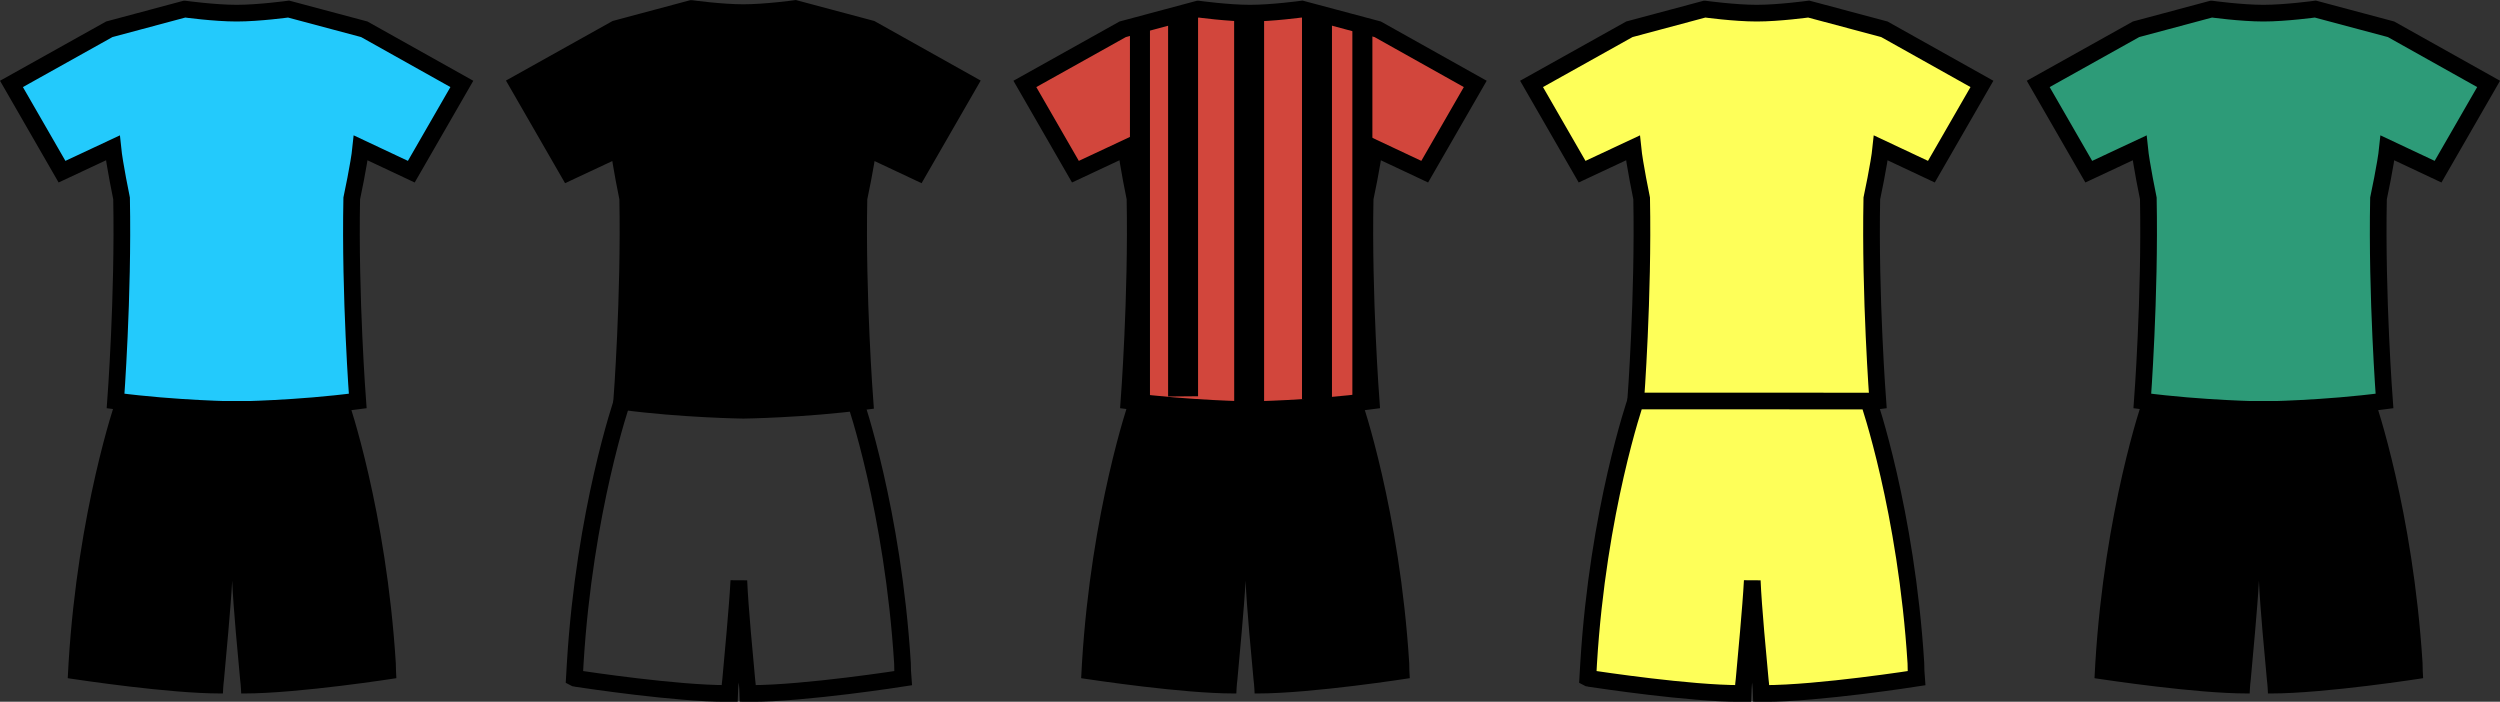 <?xml version="1.0" encoding="UTF-8" standalone="no"?>
<!-- Created with Inkscape (http://www.inkscape.org/) -->

<svg
   width="39.71mm"
   height="11.146mm"
   viewBox="0 0 39.71 11.146"
   version="1.1"
   id="svg5765"
   inkscape:version="1.1.2 (0a00cf5339, 2022-02-04)"
   sodipodi:docname="030.svg"
   xmlns:inkscape="http://www.inkscape.org/namespaces/inkscape"
   xmlns:sodipodi="http://sodipodi.sourceforge.net/DTD/sodipodi-0.dtd"
   xmlns="http://www.w3.org/2000/svg"
   xmlns:svg="http://www.w3.org/2000/svg">
  <rect x="0" y="0" width="39.71" height="11.146" fill="#333333" stroke="none"/>
  <sodipodi:namedview
     id="namedview5767"
     pagecolor="#ffffff"
     bordercolor="#666666"
     borderopacity="1.0"
     inkscape:pageshadow="2"
     inkscape:pageopacity="0.0"
     inkscape:pagecheckerboard="0"
     inkscape:document-units="mm"
     showgrid="false"
     inkscape:zoom="0.69664703"
     inkscape:cx="75.360976"
     inkscape:cy="20.813984"
     inkscape:window-width="1920"
     inkscape:window-height="1016"
     inkscape:window-x="0"
     inkscape:window-y="0"
     inkscape:window-maximized="1"
     inkscape:current-layer="layer1" />
  <defs
     id="defs5762" />
  <g
     inkscape:label="Layer 1"
     inkscape:groupmode="layer"
     id="layer1"
     transform="translate(-85.158,-142.737)">
    <path
       fill="#faff58"
       d="m 88.092,142.881 -1.198,0.321 -1.554,0.868 0.803,1.394 0.807,-0.378 c 0.026,0.256 0.139,0.803 0.139,0.803 0.03,1.558 -0.095,3.217 -0.095,3.217 0.955,0.126 1.923,0.139 1.923,0.139 0,0 0.972,-0.013 1.923,-0.139 0,0 -0.126,-1.658 -0.095,-3.217 0,0 0.117,-0.547 0.143,-0.803 l 0.803,0.378 0.803,-1.394 -1.55,-0.868 -1.202,-0.321 c 0,0 -0.473,0.065 -0.825,0.065 -0.352,0 -0.825,-0.065 -0.825,-0.065 z"
       fill-rule="evenodd"
       id="path2015"
       style="fill:#23cafc;fill-opacity:1;stroke:#000000;stroke-width:0.265;stroke-opacity:1" />
    <path
       fill="#000000"
       d="m 86.994,149.106 c 0,0 -0.599,1.732 -0.747,4.163 -0.004,0.056 -0.009,0.182 -0.013,0.239 0,0 0.009,0.005 0.022,0.005 0.178,0.026 1.584,0.239 2.4,0.239 h 0.043 c 0,0 0.004,-0.126 0.017,-0.221 0.03,-0.339 0.108,-1.146 0.13,-1.571 0.017,0.425 0.095,1.233 0.126,1.571 0.013,0.095 0.017,0.221 0.017,0.221 0.015,2.7e-4 0.029,2.7e-4 0.044,2.7e-4 0.873,0 2.421,-0.243 2.421,-0.243 -0.004,-0.056 -0.009,-0.182 -0.009,-0.239 -0.152,-2.431 -0.751,-4.163 -0.751,-4.163 z"
       fill-rule="evenodd"
       id="path2019"
       style="stroke-width:0.265" />
    <path
       stroke="#000000"
       stroke-width="0.282"
       stroke-miterlimit="16.248"
       stroke-linecap="butt"
       d="m 96.14,142.881 -1.198,0.321 -1.554,0.868 0.803,1.394 0.807,-0.378 c 0.026,0.256 0.139,0.803 0.139,0.803 0.03,1.558 -0.095,3.217 -0.095,3.217 0.955,0.126 1.923,0.139 1.923,0.139 0,0 0.972,-0.013 1.923,-0.139 0,0 -0.126,-1.658 -0.095,-3.217 0,0 0.117,-0.547 0.143,-0.803 l 0.803,0.378 0.803,-1.394 -1.55,-0.868 -1.202,-0.321 c 0,0 -0.473,0.065 -0.825,0.065 -0.352,0 -0.825,-0.065 -0.825,-0.065 z"
       fill-rule="evenodd"
       id="path2025" />
    <path
       fill="#000000"
       d="m 95.042,149.106 c 0,0 -0.599,1.732 -0.747,4.163 -0.004,0.056 -0.009,0.182 -0.013,0.239 0,0 0.009,0.005 0.022,0.005 0.178,0.026 1.584,0.239 2.4,0.239 h 0.043 c 0,0 0.004,-0.126 0.017,-0.221 0.03,-0.339 0.108,-1.146 0.13,-1.571 0.017,0.425 0.095,1.233 0.126,1.571 0.013,0.095 0.017,0.221 0.017,0.221 0.015,2.7e-4 0.029,2.7e-4 0.044,2.7e-4 0.873,0 2.421,-0.243 2.421,-0.243 -0.005,-0.056 -0.009,-0.182 -0.009,-0.239 -0.152,-2.431 -0.751,-4.163 -0.751,-4.163 z"
       fill-rule="evenodd"
       id="path2027"
       style="fill:#000000;fill-opacity:0;stroke:#000000;stroke-width:0.265;stroke-opacity:1" />
    <path
       fill="#faff58"
       d="m 112.237,142.881 -1.198,0.321 -1.554,0.868 0.803,1.394 0.807,-0.378 c 0.026,0.256 0.139,0.803 0.139,0.803 0.03,1.558 -0.095,3.217 -0.095,3.217 0.955,0.126 1.923,0.139 1.923,0.139 0,0 0.972,-0.013 1.923,-0.139 0,0 -0.126,-1.658 -0.095,-3.217 0,0 0.117,-0.547 0.143,-0.803 l 0.803,0.378 0.803,-1.394 -1.55,-0.868 -1.202,-0.321 c 0,0 -0.473,0.065 -0.825,0.065 -0.352,0 -0.825,-0.065 -0.825,-0.065 z"
       fill-rule="evenodd"
       id="path2039"
       style="fill:#feff59;fill-opacity:1;stroke:#000000;stroke-width:0.265;stroke-opacity:1" />
    <path
       fill="#000000"
       d="m 111.139,149.106 c 0,0 -0.599,1.732 -0.747,4.163 -0.004,0.056 -0.009,0.182 -0.013,0.239 0,0 0.009,0.005 0.022,0.005 0.178,0.026 1.584,0.239 2.4,0.239 h 0.043 c 0,0 0.004,-0.126 0.017,-0.221 0.03,-0.339 0.108,-1.146 0.13,-1.571 0.017,0.425 0.095,1.233 0.126,1.571 0.013,0.095 0.017,0.221 0.017,0.221 0.015,2.7e-4 0.029,2.7e-4 0.044,2.7e-4 0.873,0 2.421,-0.243 2.421,-0.243 -0.005,-0.056 -0.009,-0.182 -0.009,-0.239 -0.152,-2.431 -0.751,-4.163 -0.751,-4.163 z"
       fill-rule="evenodd"
       id="path2043"
       style="fill:#feff59;fill-opacity:1;stroke:#000000;stroke-width:0.265;stroke-opacity:1" />
    <path
       fill="#faff58"
       d="m 120.285,142.881 -1.198,0.321 -1.554,0.868 0.803,1.394 0.807,-0.378 c 0.026,0.256 0.139,0.803 0.139,0.803 0.03,1.558 -0.095,3.217 -0.095,3.217 0.955,0.126 1.923,0.139 1.923,0.139 0,0 0.972,-0.013 1.923,-0.139 0,0 -0.126,-1.658 -0.095,-3.217 0,0 0.117,-0.547 0.143,-0.803 l 0.803,0.378 0.803,-1.394 -1.55,-0.868 -1.202,-0.321 c 0,0 -0.473,0.065 -0.825,0.065 -0.352,0 -0.825,-0.065 -0.825,-0.065 z"
       fill-rule="evenodd"
       id="path2047"
       style="fill:#2d9b78;fill-opacity:1;stroke:#000000;stroke-width:0.265;stroke-opacity:1" />
    <path
       fill="#000000"
       d="m 119.187,149.106 c 0,0 -0.599,1.732 -0.747,4.163 -0.004,0.056 -0.009,0.182 -0.013,0.239 0,0 0.009,0.005 0.022,0.005 0.178,0.026 1.584,0.239 2.4,0.239 h 0.043 c 0,0 0.004,-0.126 0.017,-0.221 0.03,-0.339 0.108,-1.146 0.13,-1.571 0.017,0.425 0.095,1.233 0.126,1.571 0.013,0.095 0.017,0.221 0.017,0.221 0.015,2.7e-4 0.029,2.7e-4 0.044,2.7e-4 0.873,0 2.421,-0.243 2.421,-0.243 -0.005,-0.056 -0.009,-0.182 -0.009,-0.239 -0.152,-2.431 -0.751,-4.163 -0.751,-4.163 z"
       fill-rule="evenodd"
       id="path2051"
       style="stroke:none;stroke-width:0.265;stroke-opacity:1" />
    <path
       fill="#faff58"
       d="m 104.189,142.881 -1.198,0.321 -1.554,0.868 0.803,1.394 0.807,-0.378 c 0.026,0.256 0.139,0.803 0.139,0.803 0.03,1.558 -0.095,3.217 -0.095,3.217 0.955,0.126 1.923,0.139 1.923,0.139 0,0 0.972,-0.013 1.923,-0.139 0,0 -0.126,-1.658 -0.095,-3.217 0,0 0.117,-0.547 0.143,-0.803 l 0.803,0.378 0.803,-1.394 -1.55,-0.868 -1.202,-0.321 c 0,0 -0.473,0.065 -0.825,0.065 -0.352,0 -0.825,-0.065 -0.825,-0.065 z"
       fill-rule="evenodd"
       id="path808506"
       style="fill:#d2463c;fill-opacity:1;stroke:#000000;stroke-width:0.265;stroke-opacity:1" />
    <path
       fill="#000000"
       d="m 103.091,149.106 c 0,0 -0.599,1.732 -0.747,4.163 -0.004,0.056 -0.009,0.182 -0.013,0.239 0,0 0.009,0.005 0.022,0.005 0.178,0.026 1.584,0.239 2.4,0.239 h 0.043 c 0,0 0.004,-0.126 0.017,-0.221 0.03,-0.339 0.108,-1.146 0.13,-1.571 0.017,0.425 0.095,1.233 0.126,1.571 0.013,0.095 0.017,0.221 0.017,0.221 0.015,2.7e-4 0.029,2.7e-4 0.044,2.7e-4 0.873,0 2.421,-0.243 2.421,-0.243 -0.005,-0.056 -0.009,-0.182 -0.009,-0.239 -0.152,-2.431 -0.751,-4.163 -0.751,-4.163 z"
       fill-rule="evenodd"
       id="path808508"
       style="fill:#000000;fill-opacity:1;stroke:none;stroke-width:0.265;stroke-opacity:1" />
    <path
       style="fill:#000000;fill-opacity:1;stroke:none;stroke-width:0.194px;stroke-linecap:butt;stroke-linejoin:miter;stroke-opacity:1"
       d="m 104.761,142.949 0.476,-0.021 v 6.256 l -0.475,-0.003 z"
       id="path808510"
       sodipodi:nodetypes="ccccc" />
    <path
       style="fill:#000000;fill-opacity:1;stroke:none;stroke-width:0.309px;stroke-linecap:butt;stroke-linejoin:miter;stroke-opacity:1"
       d="m 106.315,149.087 v -6.05 l -0.476,-0.103 v 6.149 z"
       id="path808512" />
    <path
       style="fill:#000000;fill-opacity:1;stroke:none;stroke-width:0.309px;stroke-linecap:butt;stroke-linejoin:miter;stroke-opacity:1"
       d="m 103.712,149.035 v -6.05 l 0.476,-0.103 v 6.149 z"
       id="path808514" />
    <path
       style="fill:#000000;fill-opacity:1;stroke:none;stroke-width:0.24px;stroke-linecap:butt;stroke-linejoin:miter;stroke-opacity:1"
       d="m 106.957,145.285 v -2.044 l -0.318,-0.105 v 6.018 h 0.249 l -0.093,-1.978 0.051,-1.433 z"
       id="path808516" />
    <path
       style="fill:#000000;fill-opacity:1;stroke:none;stroke-width:0.24px;stroke-linecap:butt;stroke-linejoin:miter;stroke-opacity:1"
       d="m 103.106,145.285 v -2.044 l 0.318,-0.105 v 6.018 h -0.249 l 0.093,-1.978 -0.051,-1.433 z"
       id="path808518" />
  </g>
</svg>

